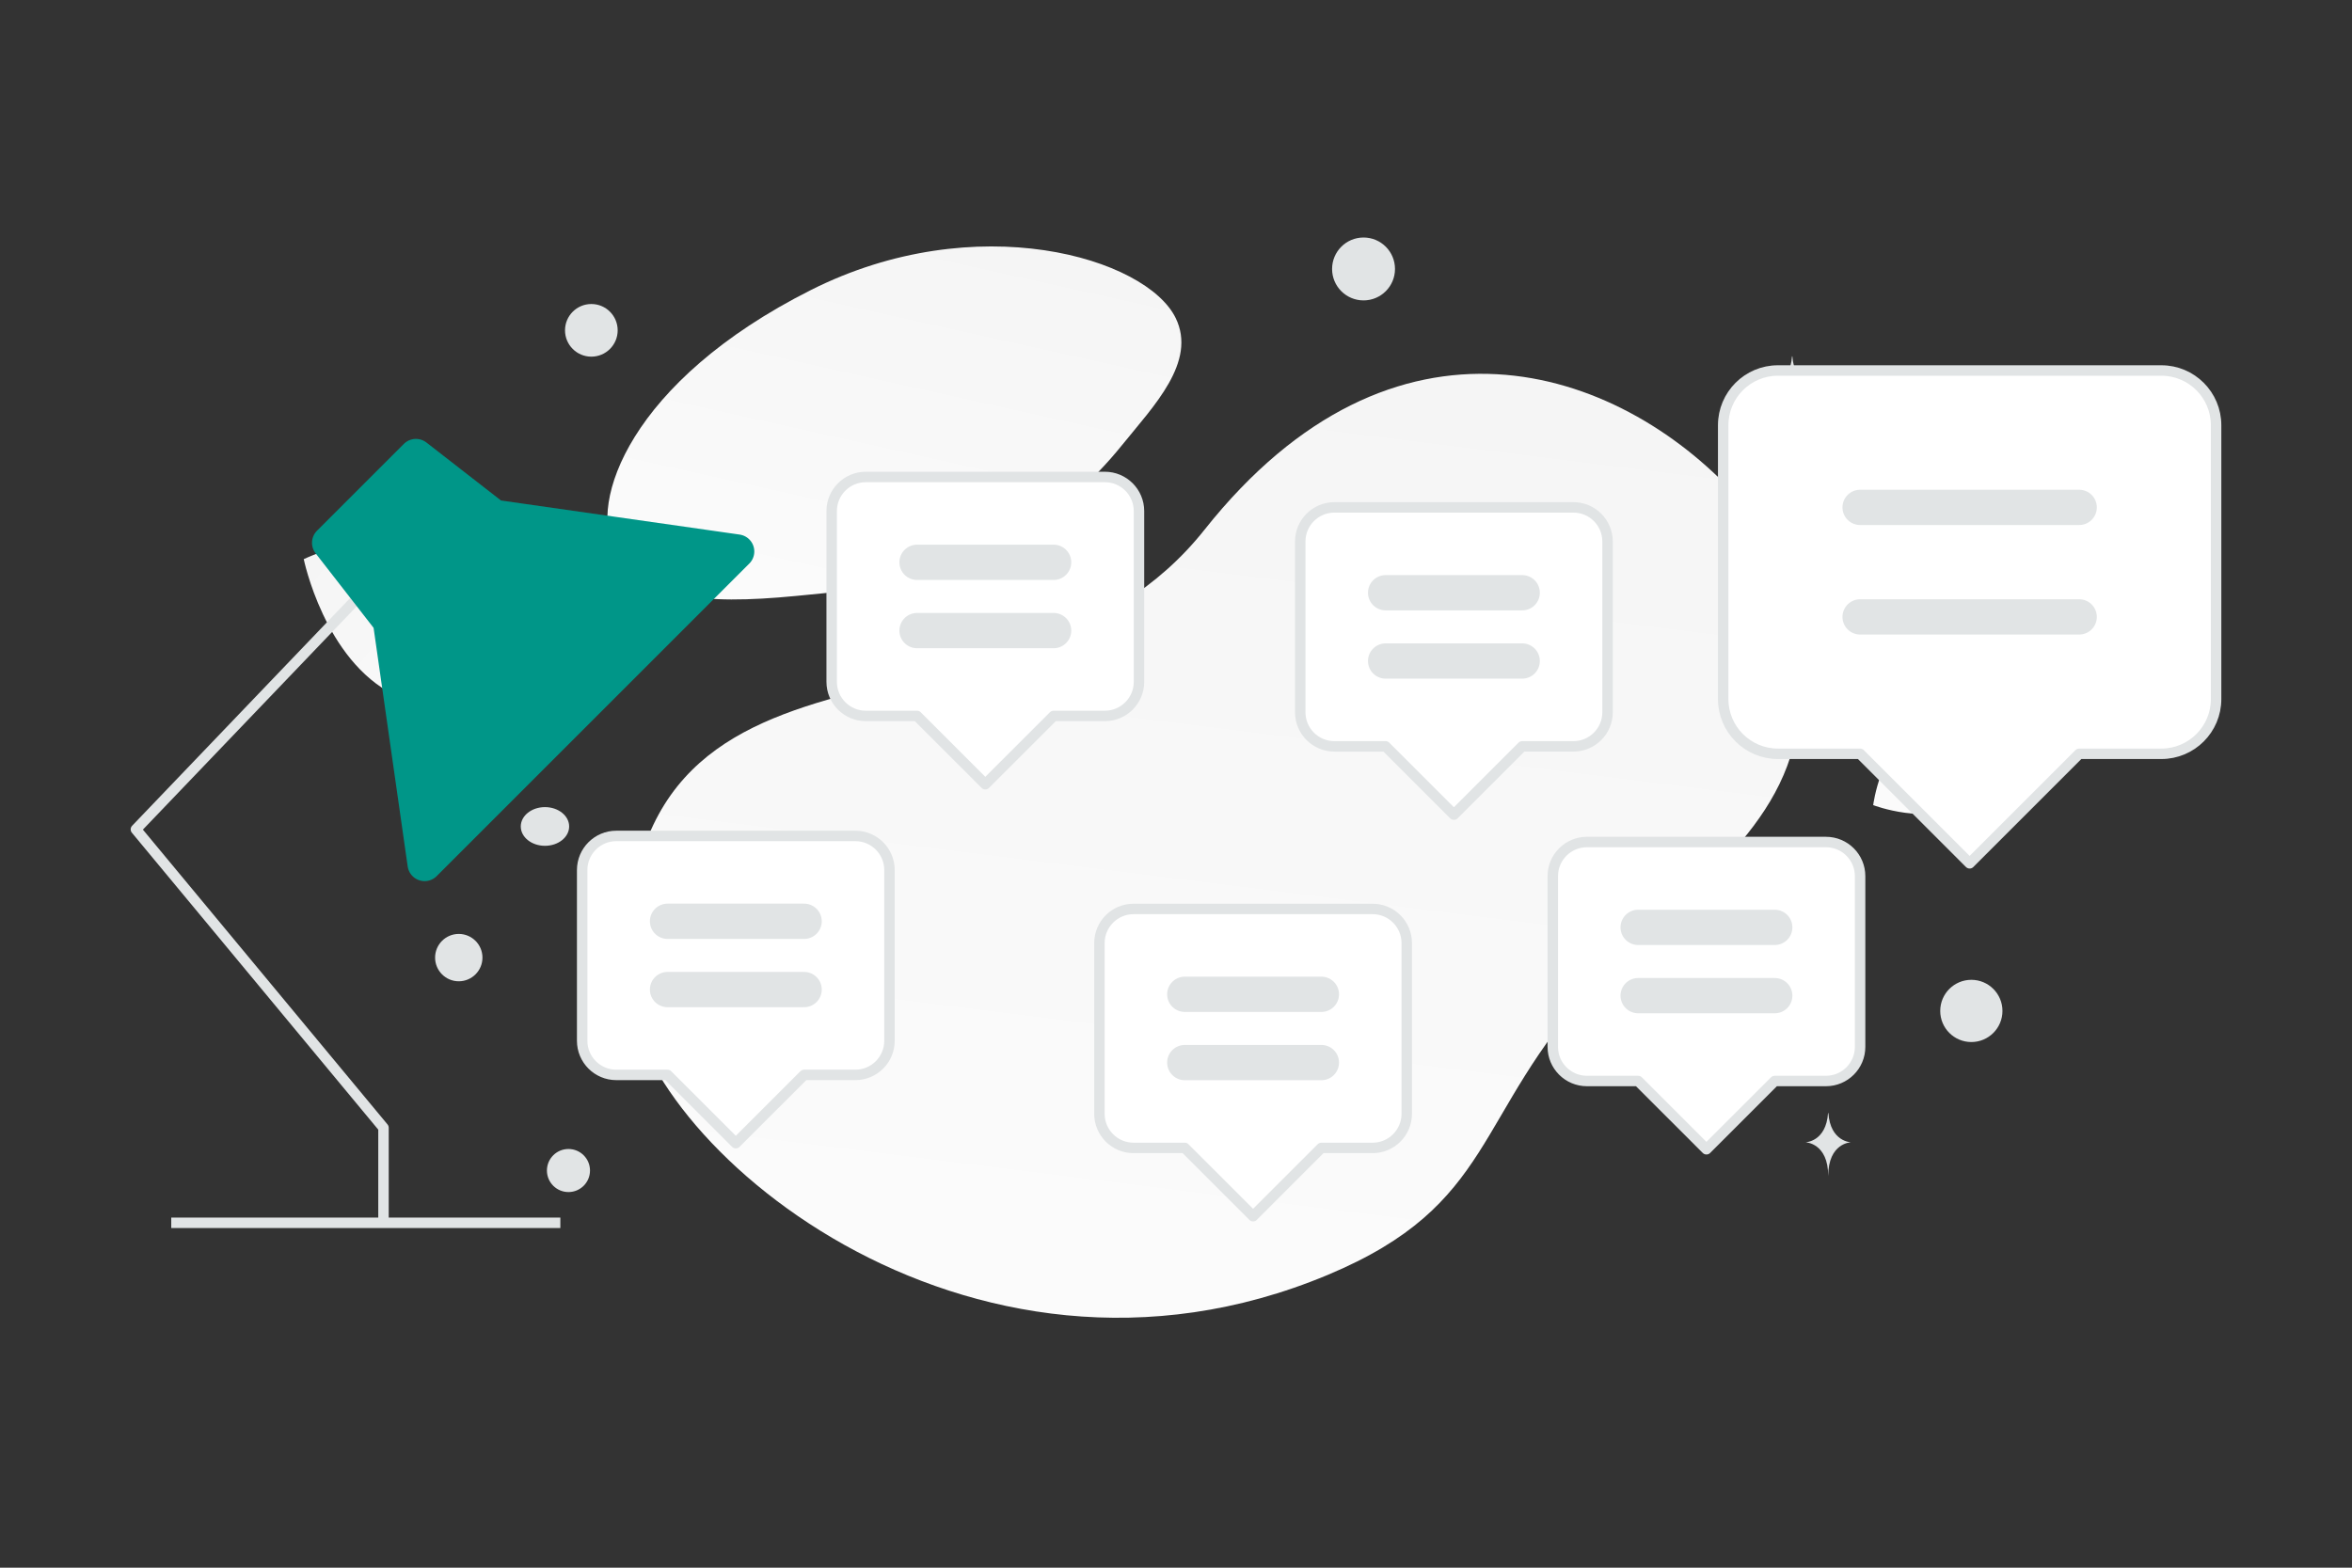 <svg width="900" height="600" viewBox="0 0 900 600" fill="none" xmlns="http://www.w3.org/2000/svg"><rect x="0" y="0" width="900" height="600" fill="#333333" stroke="none"/><path fill="transparent" d="M0 0h900v600H0z"/><path d="M240.174 376.842c2.346 59.515 129.416 169.048 267.921 111.087 64.417-26.959 55.566-60.836 101.771-110.916 27.541-29.849 68.84-54.342 77.172-94.753 7.2-34.881-2.59-70.728-22.817-92.742-45.492-49.51-130.654-78.342-203.302 13.215s-226.777 20.616-220.745 174.109z" fill="url(#a)"/><path d="M235.202 210.584c10.351 18.475 33.023 21.014 69.345 17.503 27.316-2.645 52.226-4.692 79.545-19.587 19.121-10.417 34.256-24.512 45.303-38.201 11.972-14.831 28.68-31.756 20.489-48.571-11.256-23.098-76.353-42.552-139.564-10.739-69.437 34.958-85.245 81.539-75.118 99.595z" fill="url(#b)"/><path d="M150.98 266.006c26.836 13.312 62.454-3.805 62.454-3.805s-7.916-38.693-34.766-51.986c-26.836-13.312-62.44 3.786-62.44 3.786s7.916 38.693 34.752 52.005z" fill="url(#c)"/><path d="M752.281 307.479c-14.58 8.739-35.498.661-35.498.661s2.735-22.244 17.324-30.972c14.581-8.739 35.49-.671 35.49-.671s-2.735 22.243-17.316 30.982z" fill="url(#d)"/><circle cx="217.525" cy="447.994" r="8.242" fill="#E1E4E5"/><circle cx="754.34" cy="386.912" r="11.906" fill="#E1E4E5"/><circle cx="175.551" cy="366.503" r="9.061" fill="#E1E4E5"/><circle cx="226.281" cy="126.429" r="10.074" fill="#E1E4E5"/><circle cx="786.954" cy="190.052" r="9.046" transform="rotate(90 786.954 190.052)" fill="#E1E4E5"/><circle cx="521.763" cy="102.937" r="12.035" fill="#E1E4E5"/><ellipse cx="208.532" cy="316.311" rx="9.257" ry="7.406" fill="#E1E4E5"/><path d="M685.851 136.358h-.132c-.781 11.065-9.01 11.235-9.01 11.235s9.074.177 9.074 12.962c0-12.785 9.074-12.962 9.074-12.962s-8.225-.17-9.006-11.235zm13.786 289.63h-.127c-.75 11.032-8.65 11.202-8.65 11.202s8.712.176 8.712 12.923c0-12.747 8.712-12.923 8.712-12.923s-7.898-.17-8.647-11.202z" fill="#E1E4E5"/><path d="M146.745 469.696v-38.067L52 317.427l87.457-91.362" stroke="#E1E4E5" stroke-width="4" stroke-linejoin="round"/><path d="M214.417 468.004H65.532" stroke="#E1E4E5" stroke-width="4"/><path d="M282.099 211.068 162.475 330.692l-13.292-93.041-23.26-29.906 33.229-33.229 29.906 23.261 93.041 13.291z" fill="#009688" stroke="#009688" stroke-width="13.078" stroke-linejoin="round"/><path fill-rule="evenodd" clip-rule="evenodd" d="m753.691 330.415-41.915-41.904v-.011H680.34c-11.579 0-20.958-9.378-20.958-20.957V162.755c0-11.579 9.379-20.957 20.958-20.957h146.703c11.579 0 20.957 9.378 20.957 20.957v104.788c0 11.579-9.378 20.957-20.957 20.957h-31.437l-41.915 41.905" fill="#fff"/><path d="m753.691 330.415-41.915-41.904v-.011H680.34c-11.579 0-20.958-9.378-20.958-20.957V162.755c0-11.579 9.379-20.957 20.958-20.957h146.703c11.579 0 20.957 9.378 20.957 20.957v104.788c0 11.579-9.378 20.957-20.957 20.957h-31.437l-41.915 41.905" stroke="#E1E4E5" stroke-width="4" stroke-linecap="round" stroke-linejoin="round"/><path d="M795.606 236.106h-83.83m0-41.915h83.83" stroke="#E1E4E5" stroke-width="13.5" stroke-linecap="round" stroke-linejoin="round"/><path fill-rule="evenodd" clip-rule="evenodd" d="m377.038 300.143-26.132-26.125v-.007h-19.599c-7.219 0-13.066-5.847-13.066-13.066v-65.331c0-7.219 5.847-13.066 13.066-13.066h91.463c7.219 0 13.066 5.847 13.066 13.066v65.331c0 7.219-5.847 13.066-13.066 13.066h-19.6l-26.132 26.126" fill="#fff"/><path d="m377.038 300.143-26.132-26.125v-.007h-19.599c-7.219 0-13.066-5.847-13.066-13.066v-65.331c0-7.219 5.847-13.066 13.066-13.066h91.463c7.219 0 13.066 5.847 13.066 13.066v65.331c0 7.219-5.847 13.066-13.066 13.066h-19.6l-26.132 26.126" stroke="#E1E4E5" stroke-width="4" stroke-linecap="round" stroke-linejoin="round"/><path d="M403.17 241.346h-52.264m0-26.132h52.264" stroke="#E1E4E5" stroke-width="13.5" stroke-linecap="round" stroke-linejoin="round"/><path fill-rule="evenodd" clip-rule="evenodd" d="m479.497 465.475-26.132-26.126v-.006h-19.599c-7.219 0-13.066-5.848-13.066-13.067v-65.33c0-7.219 5.847-13.066 13.066-13.066h91.463c7.219 0 13.066 5.847 13.066 13.066v65.33c0 7.219-5.847 13.067-13.066 13.067h-19.6l-26.132 26.125" fill="#fff"/><path d="m479.497 465.475-26.132-26.126v-.006h-19.599c-7.219 0-13.066-5.848-13.066-13.067v-65.33c0-7.219 5.847-13.066 13.066-13.066h91.463c7.219 0 13.066 5.847 13.066 13.066v65.33c0 7.219-5.847 13.067-13.066 13.067h-19.6l-26.132 26.125" stroke="#E1E4E5" stroke-width="4" stroke-linecap="round" stroke-linejoin="round"/><path d="M505.629 406.677h-52.264m0-26.132h52.264" stroke="#E1E4E5" stroke-width="13.5" stroke-linecap="round" stroke-linejoin="round"/><path fill-rule="evenodd" clip-rule="evenodd" d="m652.979 439.86-26.132-26.126v-.006h-19.6c-7.219 0-13.066-5.847-13.066-13.066v-65.331c0-7.219 5.847-13.066 13.066-13.066h91.463c7.219 0 13.066 5.847 13.066 13.066v65.331c0 7.219-5.847 13.066-13.066 13.066h-19.599l-26.132 26.125" fill="#fff"/><path d="m652.979 439.86-26.132-26.126v-.006h-19.6c-7.219 0-13.066-5.847-13.066-13.066v-65.331c0-7.219 5.847-13.066 13.066-13.066h91.463c7.219 0 13.066 5.847 13.066 13.066v65.331c0 7.219-5.847 13.066-13.066 13.066h-19.599l-26.132 26.125" stroke="#E1E4E5" stroke-width="4" stroke-linecap="round" stroke-linejoin="round"/><path d="M679.111 381.063h-52.264m0-26.133h52.264" stroke="#E1E4E5" stroke-width="13.5" stroke-linecap="round" stroke-linejoin="round"/><path fill-rule="evenodd" clip-rule="evenodd" d="m556.341 311.786-26.132-26.125v-.007H510.61c-7.219 0-13.066-5.847-13.066-13.066v-65.33c0-7.22 5.847-13.067 13.066-13.067h91.463c7.219 0 13.066 5.847 13.066 13.067v65.33c0 7.219-5.847 13.066-13.066 13.066h-19.599l-26.133 26.126" fill="#fff"/><path d="m556.341 311.786-26.132-26.125v-.007H510.61c-7.219 0-13.066-5.847-13.066-13.066v-65.33c0-7.22 5.847-13.067 13.066-13.067h91.463c7.219 0 13.066 5.847 13.066 13.067v65.33c0 7.219-5.847 13.066-13.066 13.066h-19.599l-26.133 26.126" stroke="#E1E4E5" stroke-width="4" stroke-linecap="round" stroke-linejoin="round"/><path d="M582.474 252.989h-52.265m0-26.132h52.265" stroke="#E1E4E5" stroke-width="13.5" stroke-linecap="round" stroke-linejoin="round"/><path fill-rule="evenodd" clip-rule="evenodd" d="m281.565 437.531-26.132-26.125v-.007h-19.599c-7.219 0-13.066-5.847-13.066-13.066v-65.33c0-7.219 5.847-13.067 13.066-13.067h91.463c7.219 0 13.066 5.848 13.066 13.067v65.33c0 7.219-5.847 13.066-13.066 13.066h-19.6l-26.132 26.126" fill="#fff"/><path d="m281.565 437.531-26.132-26.125v-.007h-19.599c-7.219 0-13.066-5.847-13.066-13.066v-65.33c0-7.219 5.847-13.067 13.066-13.067h91.463c7.219 0 13.066 5.848 13.066 13.067v65.33c0 7.219-5.847 13.066-13.066 13.066h-19.6l-26.132 26.126" stroke="#E1E4E5" stroke-width="4" stroke-linecap="round" stroke-linejoin="round"/><path d="M307.697 378.734h-52.264m0-26.132h52.264" stroke="#E1E4E5" stroke-width="13.5" stroke-linecap="round" stroke-linejoin="round"/><defs><linearGradient id="a" x1="411.862" y1="718.783" x2="536.683" y2="-278.528" gradientUnits="userSpaceOnUse"><stop stop-color="#fff"/><stop offset="1" stop-color="#EEE"/></linearGradient><linearGradient id="b" x1="304.939" y1="330.319" x2="397.207" y2="-84.296" gradientUnits="userSpaceOnUse"><stop stop-color="#fff"/><stop offset="1" stop-color="#EEE"/></linearGradient><linearGradient id="c" x1="254.033" y1="307.53" x2="32.688" y2="132.445" gradientUnits="userSpaceOnUse"><stop stop-color="#fff"/><stop offset="1" stop-color="#EEE"/></linearGradient><linearGradient id="d" x1="695.859" y1="335.608" x2="813.178" y2="226.603" gradientUnits="userSpaceOnUse"><stop stop-color="#fff"/><stop offset="1" stop-color="#EEE"/></linearGradient></defs></svg>